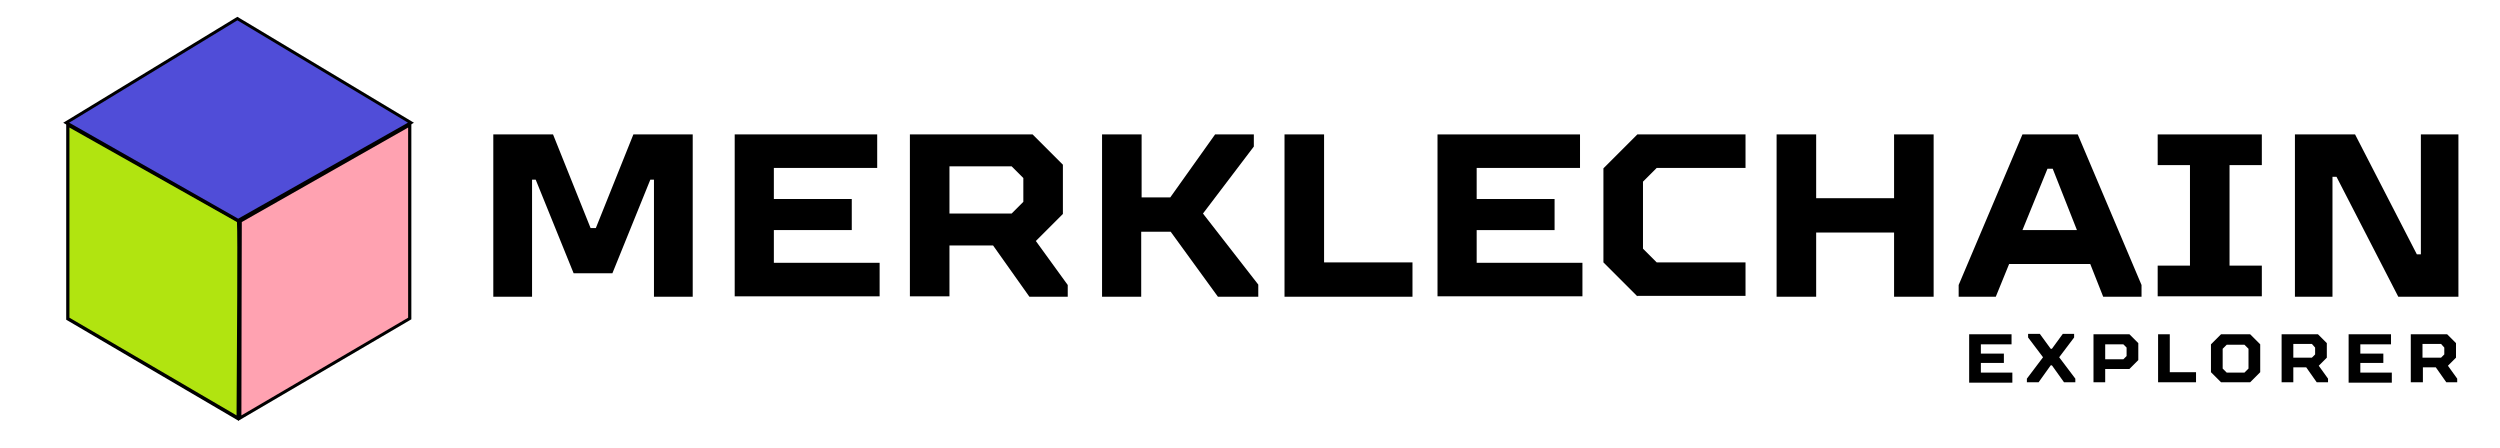 <?xml version="1.0" encoding="utf-8"?>
<!-- Generator: Adobe Illustrator 27.0.0, SVG Export Plug-In . SVG Version: 6.00 Build 0)  -->
<svg version="1.1" id="Layer_1" xmlns="http://www.w3.org/2000/svg" xmlns:xlink="http://www.w3.org/1999/xlink" x="0px" y="0px"
	 viewBox="0 0 619.3 110.9" style="enable-background:new 0 0 619.3 110.9;" xml:space="preserve">
<style type="text/css">
	.st0{fill:#FFA2B1;}
	.st1{fill:#B1E410;}
	.st2{fill:#504DD8;stroke:#000000;stroke-width:0.75;stroke-miterlimit:10;}
</style>
<g>
	<g>
		<path class="st0" d="M59.4,103.6c0-16.4,0.1-46.1,0.1-48.8L101.5,31v48L59.4,103.6z"/>
		<path d="M101.1,31.6v47.1l-41.3,24.2c0-16.2,0.1-44.3,0.1-47.9L101.1,31.6 M101.8,30.4L59.2,54.5c-0.1,0-0.1,49.7-0.1,49.7
			l42.8-25.1V30.4L101.8,30.4z"/>
	</g>
	<g>
		<path class="st1" d="M16.8,79V31L59,54.9c0.2,2.6,0,35.3-0.1,48.7L16.8,79z"/>
		<path d="M17.2,31.6l41.5,23.4c0.2,3.3,0,29.5-0.1,47.9L17.2,78.7V31.6 M16.4,30.4v48.8l42.8,25.1c0,0,0.5-49.6,0.1-49.6
			c0,0,0,0,0,0L16.4,30.4L16.4,30.4z"/>
	</g>
	<polygon class="st2" points="101.8,30.4 59,54.6 16.4,30.4 58.8,4.6 	"/>
</g>
<g>
	<path d="M122.2,73.4V33.3H137l9.3,23.2h1.3l9.3-23.2h14.7v40.2H162v-29h-0.9l-9.4,23.2h-9.6l-9.4-23.2h-0.9v29H122.2z"/>
	<path d="M182,73.4V33.3h35.3v8.3h-25.6v7.7H211V57h-19.3v8.1h26.2v8.3H182z"/>
	<path d="M225.4,73.4V33.3h30.4l7.5,7.5V53l-6.7,6.7l7.9,10.9v2.9h-9.5L246,60.8h-10.8v12.6H225.4z M235.2,52.9h15.4l2.9-2.9v-5.9
		l-2.9-2.9h-15.4V52.9z"/>
	<path d="M273,73.4V33.3h9.8v15.6h7.1L301,33.3h9.6v3l-12.6,16.6l13.7,17.6v3h-10L290,57.4h-7.3v16.1H273z"/>
	<path d="M318.2,73.4V33.3h9.8V65h21.9v8.5H318.2z"/>
	<path d="M356.1,73.4V33.3h35.3v8.3h-25.6v7.7h19.3V57h-19.3v8.1H392v8.3H356.1z"/>
	<path d="M405.6,73.4l-8.4-8.4V41.7l8.4-8.4h26.8v8.3h-22L407,45v16.6l3.4,3.4h22v8.3H405.6z"/>
	<path d="M440.1,73.4V33.3h9.8v15.8h19.3V33.3h9.8v40.2h-9.8V57.6h-19.3v15.9H440.1z"/>
	<path d="M514.7,33.3l15.8,37.3v2.9H521l-3.2-8.1h-20.1l-3.3,8.1h-9.2v-2.9l15.8-37.3H514.7z M501,57h13.5l-6-15.2h-1.3L501,57z"/>
	<path d="M534.5,73.4v-7.6h8V40.9h-8v-7.6h25.8v7.6h-8v24.9h8v7.6H534.5z"/>
	<path d="M568.5,73.4V33.3h14.9L598.7,63h1V33.3h9.3v40.2h-14.9l-15.3-29.7h-1v29.7H568.5z"/>
</g>
<g>
	<path d="M487.8,94.7V82.8h10.5v2.5h-7.6v2.3h5.7v2.3h-5.7v2.4h7.8v2.5H487.8z"/>
	<path d="M502.1,94.7v-0.9l4-5.3l-3.7-4.9v-0.9h2.9l2.7,3.7h0.3l2.7-3.7h2.8v0.9l-3.7,4.9l4,5.3v0.9h-2.8l-3-4.2h-0.3l-3,4.2H502.1z
		"/>
	<path d="M518.6,94.7V82.8h8.9l2.2,2.2v4.2l-2.2,2.2h-6v3.3H518.6z M521.5,89h4.5l0.8-0.8v-2.1l-0.8-0.8h-4.5V89z"/>
	<path d="M534.6,94.7V82.8h2.9v9.4h6.5v2.5H534.6z"/>
	<path d="M550.2,94.7l-2.5-2.5v-6.9l2.5-2.5h7.2l2.5,2.5v6.9l-2.5,2.5H550.2z M551.6,92.3h4.4l1-1v-4.9l-1-1h-4.4l-1,1v4.9
		L551.6,92.3z"/>
	<path d="M565.2,94.7V82.8h9l2.2,2.2v3.6l-2,2l2.3,3.2v0.9h-2.8l-2.6-3.7h-3.2v3.7H565.2z M568.1,88.6h4.6l0.8-0.8v-1.7l-0.8-0.9
		h-4.6V88.6z"/>
	<path d="M581.8,94.7V82.8h10.5v2.5h-7.6v2.3h5.7v2.3h-5.7v2.4h7.8v2.5H581.8z"/>
	<path d="M597.2,94.7V82.8h9l2.2,2.2v3.6l-2,2l2.3,3.2v0.9H606l-2.6-3.7h-3.2v3.7H597.2z M600.1,88.6h4.6l0.8-0.8v-1.7l-0.8-0.9
		h-4.6V88.6z"/>
</g>
</svg>
